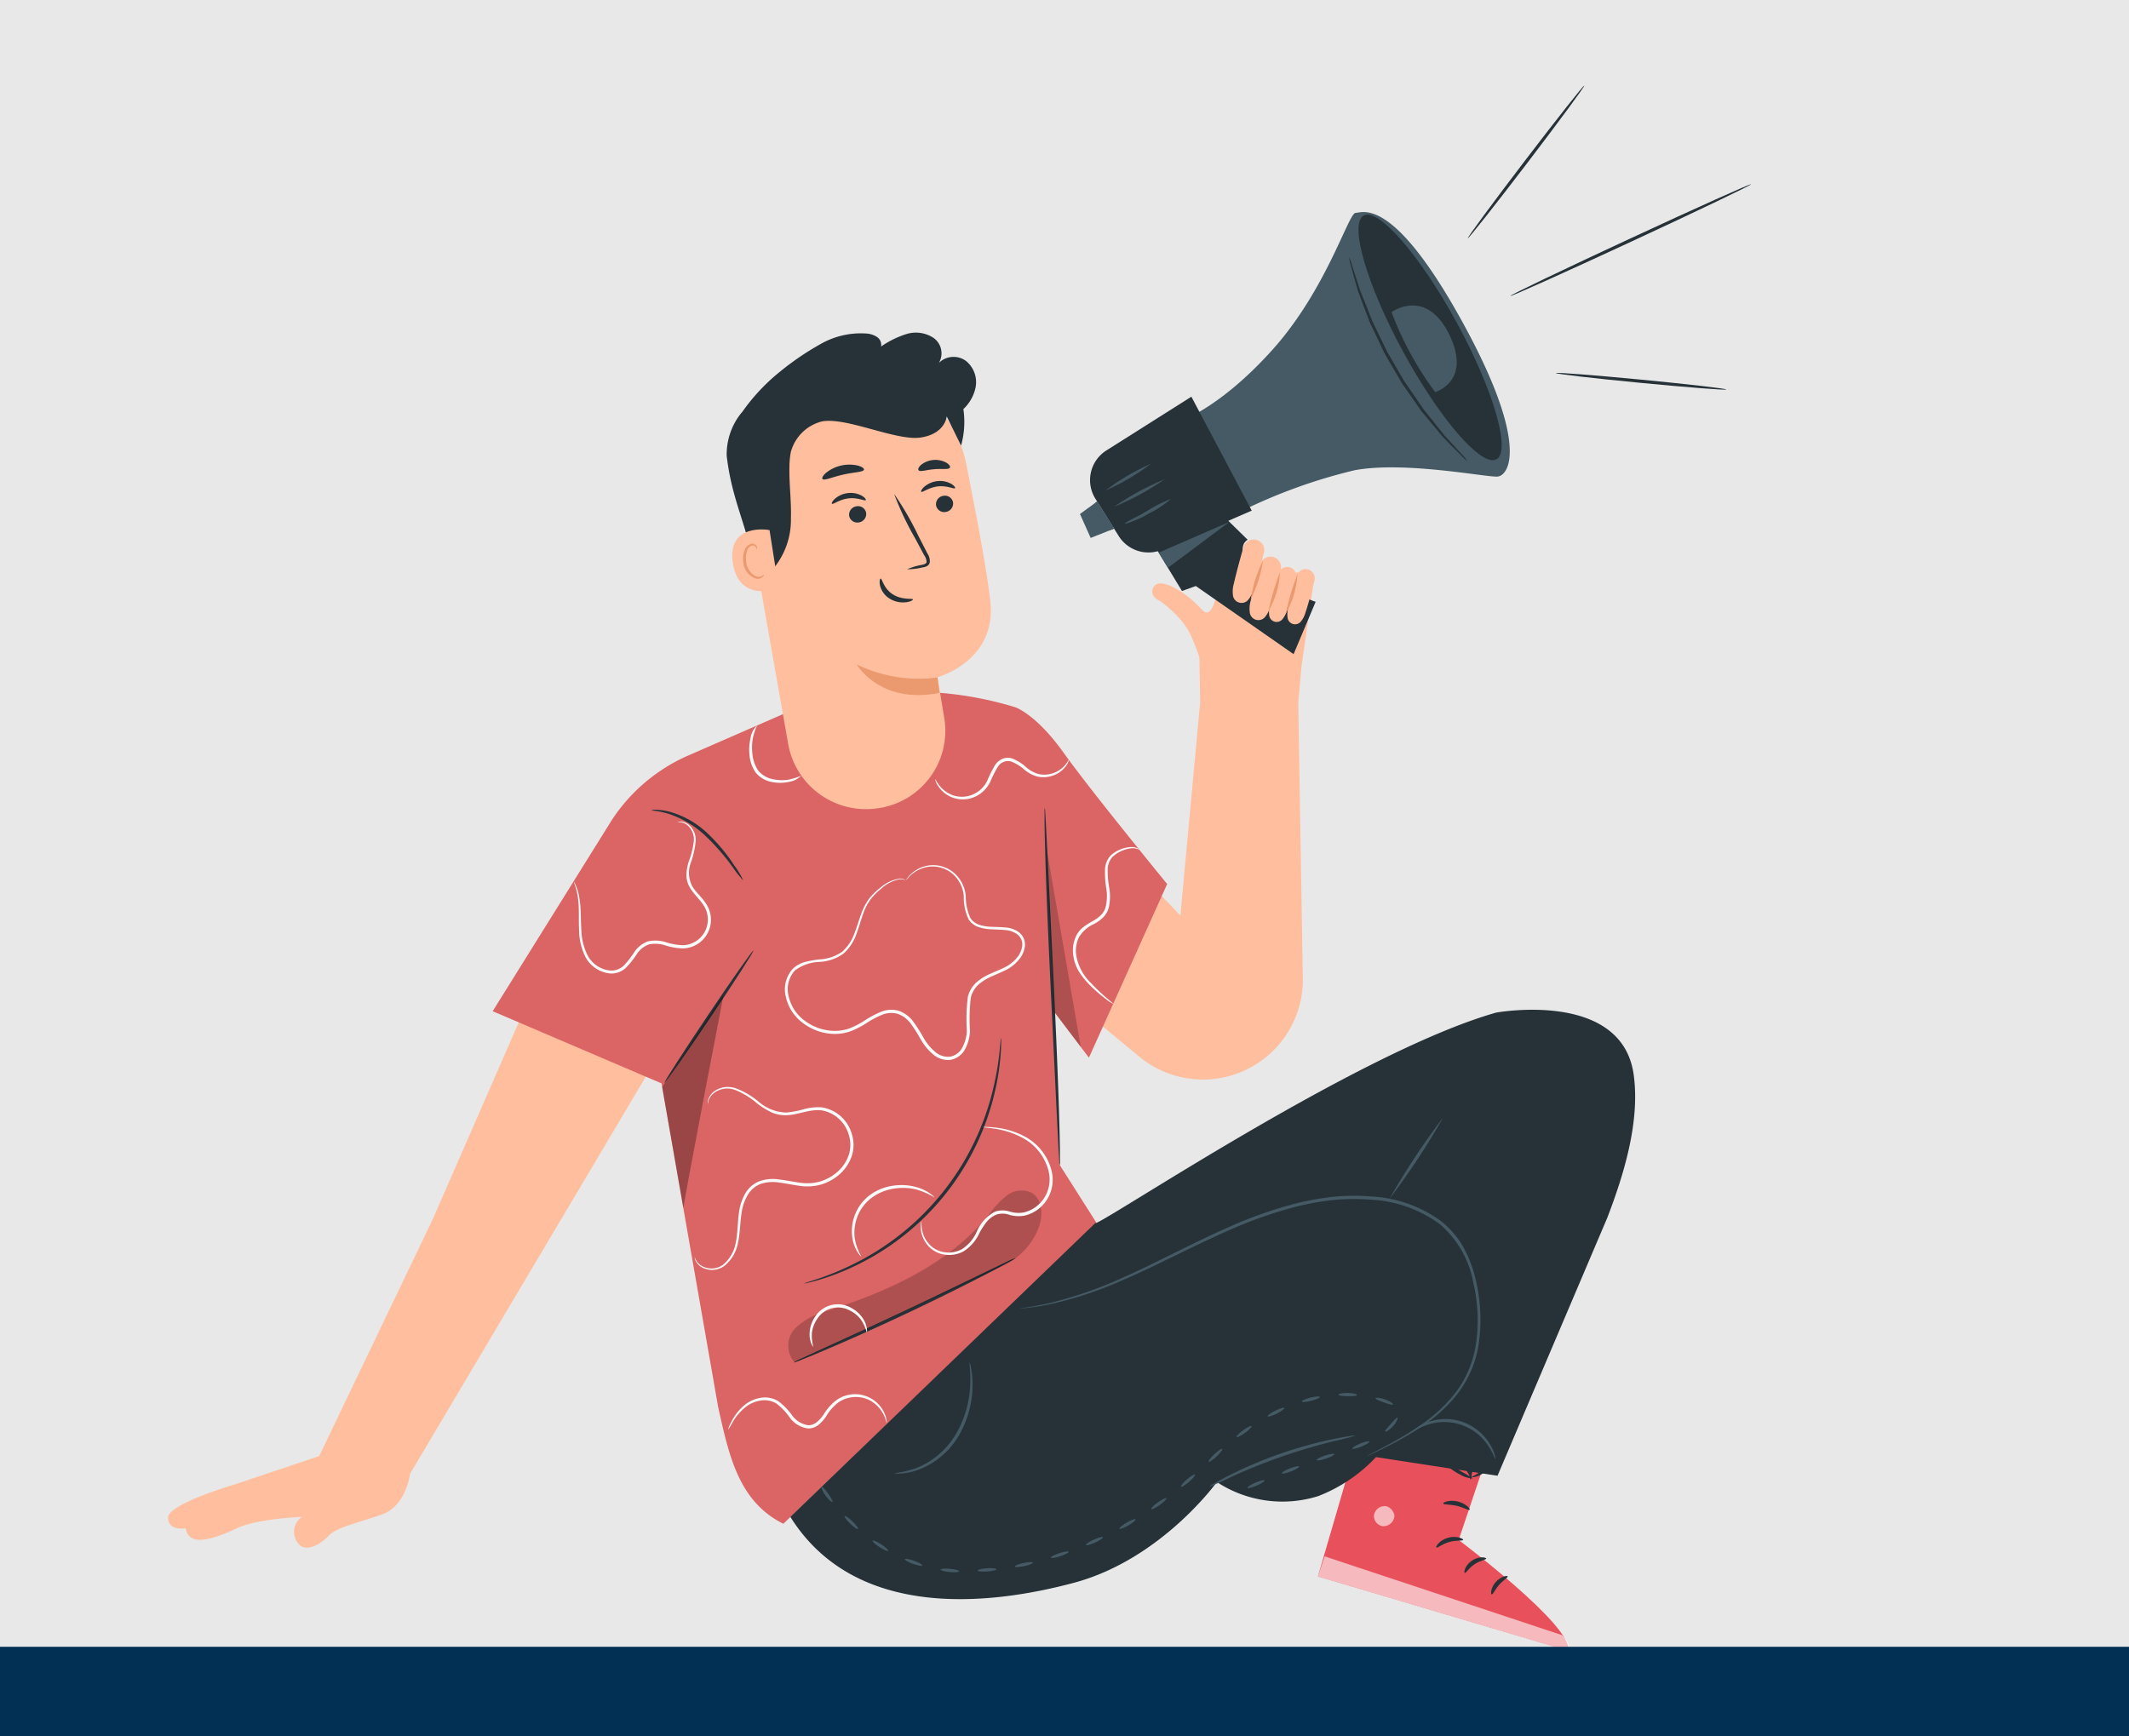 <svg xmlns="http://www.w3.org/2000/svg" width="190" height="155" viewBox="0 0 190 155">
  <g id="Grupo_130311" data-name="Grupo 130311" transform="translate(-1020 -6472.001)">
    <g id="Grupo_126680" data-name="Grupo 126680" transform="translate(0 -3.999)">
      <rect id="Rectángulo_33966" data-name="Rectángulo 33966" width="190" height="155" transform="translate(1020 6476)" fill="#e8e8e8"/>
      <g id="Grupo_126679" data-name="Grupo 126679" transform="translate(984.551 6276.295)">
        <g id="Grupo_126333" data-name="Grupo 126333" transform="translate(129.353 249.282)">
          <path id="Trazado_145651" data-name="Trazado 145651" d="M215.917,285.834a1.261,1.261,0,0,0-.957-1.406l-1.237.085-4.424-1.54a1.323,1.323,0,0,0-1.673,1.2c-.025,1.272-.532,4.734-1.562,3.645-.024-.026-.049-.046-.074-.07-1.459-1.627-3.147-2.412-3.8-2.319a.738.738,0,0,0-.317,1.308.784.784,0,0,0,.262.184c.045.019.1.055.148.079a10.971,10.971,0,0,1,1.691,1.51,5.819,5.819,0,0,1,1.113,1.683c.3.686.53,1.29.71,1.8l.069,4.067L204.1,315.083s-11.7-12.293-11.432-12.414l.671,19.137,7.09,5.867a8.917,8.917,0,0,0,14.6-7.018l-.409-24.587.289-3.224Z" transform="translate(-192.663 -282.931)" fill="#ffbe9d"/>
        </g>
        <g id="Grupo_126334" data-name="Grupo 126334" transform="translate(50.449 279.214)">
          <path id="Trazado_145652" data-name="Trazado 145652" d="M86.878,336.879,74.071,366.2,63.935,387.347l-7.528,2.532s-5.958,1.73-5.958,2.963,1.572.952,1.572.952c.289,1.841,2.839.8,4.624-.03s5.75-.99,5.75-.99a1.615,1.615,0,0,0-.111,2.586c.631.443,1.732-.093,2.477-.887s2.662-1.164,4.8-1.924,2.486-3.631,2.486-3.631L97.694,345.71Z" transform="translate(-50.449 -336.879)" fill="#ffbe9d"/>
        </g>
        <g id="Grupo_126350" data-name="Grupo 126350" transform="translate(79.417 261.548)">
          <g id="Grupo_126335" data-name="Grupo 126335" transform="translate(0 0)">
            <path id="Trazado_145653" data-name="Trazado 145653" d="M152.645,333.351l3.226,4.259,6.983-15.5s-6.779-8.273-9.258-11.743c-2.458-3.439-4.3-4.038-4.3-4.038a31.759,31.759,0,0,0-6.754-1.291l-11.128.664-11.3,4.935a15.647,15.647,0,0,0-6.8,5.729L102.66,333.463l15.069,6.442,5.053,28.892c.97,4.333,1.817,8.422,5.817,10.419l27.948-26.859-3.275-5.157Z" transform="translate(-102.66 -305.04)" fill="#db6464"/>
          </g>
          <g id="Grupo_126337" data-name="Grupo 126337" transform="translate(15.331 23.013)">
            <g id="Grupo_126336" data-name="Grupo 126336">
              <path id="Trazado_145654" data-name="Trazado 145654" d="M138.227,346.518c.066.044-1.656,2.722-3.847,5.979s-4.021,5.863-4.087,5.819,1.656-2.721,3.847-5.98S138.16,346.473,138.227,346.518Z" transform="translate(-130.292 -346.517)" fill="#263238"/>
            </g>
          </g>
          <g id="Grupo_126339" data-name="Grupo 126339" transform="translate(26.832 50.438)">
            <g id="Grupo_126338" data-name="Grupo 126338">
              <path id="Trazado_145655" data-name="Trazado 145655" d="M170.884,395.949a4.954,4.954,0,0,1-.742.443c-.487.27-1.2.647-2.08,1.1-1.764.915-4.222,2.142-6.966,3.435s-5.256,2.407-7.085,3.185c-.914.389-1.658.7-2.176.9a4.959,4.959,0,0,1-.814.29,4.914,4.914,0,0,1,.77-.394l2.137-.984c1.807-.826,4.3-1.969,7.045-3.26s5.21-2.489,7-3.357l2.12-1.022A4.977,4.977,0,0,1,170.884,395.949Z" transform="translate(-151.022 -395.947)" fill="#263238"/>
            </g>
          </g>
          <g id="Grupo_126341" data-name="Grupo 126341" transform="translate(14.184 10.442)">
            <g id="Grupo_126340" data-name="Grupo 126340">
              <path id="Trazado_145656" data-name="Trazado 145656" d="M136.41,330.173a9.548,9.548,0,0,1-.98-1.234,19.891,19.891,0,0,0-2.483-2.831,8.754,8.754,0,0,0-3.2-1.884c-.917-.284-1.527-.277-1.524-.33a1.092,1.092,0,0,1,.426-.033,5.174,5.174,0,0,1,1.154.166,8.073,8.073,0,0,1,3.337,1.866,15.869,15.869,0,0,1,2.456,2.927A7.726,7.726,0,0,1,136.41,330.173Z" transform="translate(-128.224 -323.86)" fill="#263238"/>
            </g>
          </g>
          <g id="Grupo_126343" data-name="Grupo 126343" transform="translate(27.806 30.834)">
            <g id="Grupo_126342" data-name="Grupo 126342">
              <path id="Trazado_145657" data-name="Trazado 145657" d="M170.335,360.614a1.218,1.218,0,0,1,.013.307c0,.2,0,.5-.028.879a21.124,21.124,0,0,1-.445,3.2,22.951,22.951,0,0,1-12.915,16.1,21.155,21.155,0,0,1-3.03,1.13c-.365.112-.657.169-.852.218a1.2,1.2,0,0,1-.3.053c-.006-.023.4-.14,1.12-.378a24.911,24.911,0,0,0,2.977-1.207,23.478,23.478,0,0,0,12.8-15.961,24.815,24.815,0,0,0,.533-3.167C170.284,361.035,170.31,360.613,170.335,360.614Z" transform="translate(-152.776 -360.614)" fill="#263238"/>
            </g>
          </g>
          <g id="Grupo_126344" data-name="Grupo 126344" transform="translate(15.127 26.973)" opacity="0.3">
            <path id="Trazado_145658" data-name="Trazado 145658" d="M131.819,372.715c-.048-.275,3.581-19.061,3.581-19.061l-5.477,8.225" transform="translate(-129.924 -353.654)"/>
          </g>
          <g id="Grupo_126346" data-name="Grupo 126346" transform="translate(49.25 10.281)">
            <g id="Grupo_126345" data-name="Grupo 126345">
              <path id="Trazado_145659" data-name="Trazado 145659" d="M191.445,323.57a1.4,1.4,0,0,1,.04.323c.016.244.034.551.058.928.043.846.1,2,.172,3.414.141,2.918.333,6.884.546,11.265.209,4.4.374,8.387.461,11.273.044,1.443.071,2.611.08,3.418,0,.378,0,.686,0,.93a1.374,1.374,0,0,1-.018.325,1.392,1.392,0,0,1-.04-.323c-.015-.244-.034-.551-.058-.928-.043-.845-.1-2-.172-3.414-.141-2.918-.333-6.884-.546-11.267-.209-4.4-.374-8.385-.461-11.271-.043-1.443-.071-2.611-.08-3.419,0-.378,0-.686,0-.93A1.378,1.378,0,0,1,191.445,323.57Z" transform="translate(-191.427 -323.57)" fill="#263238"/>
            </g>
          </g>
          <g id="Grupo_126348" data-name="Grupo 126348" transform="translate(26.376 44.416)" opacity="0.2">
            <g id="Grupo_126347" data-name="Grupo 126347">
              <path id="Trazado_145660" data-name="Trazado 145660" d="M150.785,400.46a2.244,2.244,0,0,1,.1-3.118,6.88,6.88,0,0,1,3.068-1.581c5.311-1.72,10.649-4.152,14.153-8.5a8.353,8.353,0,0,1,1.57-1.688,2.163,2.163,0,0,1,2.178-.3c1.073.558,1.114,2.113.663,3.236a6.214,6.214,0,0,1-2.928,3.2" transform="translate(-150.199 -385.093)"/>
            </g>
          </g>
          <g id="Grupo_126349" data-name="Grupo 126349" transform="translate(49.385 13.615)" opacity="0.2">
            <path id="Trazado_145661" data-name="Trazado 145661" d="M191.669,329.579l3.1,18-2.416-3.19Z" transform="translate(-191.669 -329.579)"/>
          </g>
        </g>
        <g id="Grupo_126445" data-name="Grupo 126445" transform="translate(105.986 289.842)">
          <g id="Grupo_126386" data-name="Grupo 126386" transform="translate(47.08 32.599)">
            <g id="Grupo_126385" data-name="Grupo 126385">
              <g id="Grupo_126353" data-name="Grupo 126353">
                <g id="Grupo_126352" data-name="Grupo 126352">
                  <g id="Grupo_126351" data-name="Grupo 126351">
                    <path id="Trazado_145662" data-name="Trazado 145662" d="M240.646,414.79,235.4,432.775l22.343,6.639c.5-2.173-9.782-9.893-9.782-9.893l3.833-11.386Z" transform="translate(-235.402 -414.79)" fill="#e8505b"/>
                  </g>
                </g>
              </g>
              <g id="Grupo_126357" data-name="Grupo 126357" transform="translate(4.997 11.702)" opacity="0.6">
                <g id="Grupo_126356" data-name="Grupo 126356">
                  <g id="Grupo_126355" data-name="Grupo 126355">
                    <g id="Grupo_126354" data-name="Grupo 126354">
                      <path id="Trazado_145663" data-name="Trazado 145663" d="M245.351,435.89a.952.952,0,0,0-.94.854.915.915,0,0,0,.838.939,1,1,0,0,0,.991-.909c-.023-.467-.522-.975-.98-.88" transform="translate(-244.409 -435.881)" fill="#fff"/>
                    </g>
                  </g>
                </g>
              </g>
              <g id="Grupo_126360" data-name="Grupo 126360" transform="translate(0 16.193)" opacity="0.6">
                <g id="Grupo_126359" data-name="Grupo 126359">
                  <g id="Grupo_126358" data-name="Grupo 126358">
                    <path id="Trazado_145664" data-name="Trazado 145664" d="M235.4,445.768l.6-1.792,21.2,7.035s.867.728.546,1.4Z" transform="translate(-235.402 -443.976)" fill="#fff"/>
                  </g>
                </g>
              </g>
              <g id="Grupo_126364" data-name="Grupo 126364" transform="translate(10.554 14.453)">
                <g id="Grupo_126363" data-name="Grupo 126363">
                  <g id="Grupo_126362" data-name="Grupo 126362">
                    <g id="Grupo_126361" data-name="Grupo 126361">
                      <path id="Trazado_145665" data-name="Trazado 145665" d="M256.826,441.112c-.036.108-.6,0-1.237.187-.646.174-1.063.565-1.151.492-.094-.051.262-.655,1.043-.873S256.879,441.019,256.826,441.112Z" transform="translate(-254.423 -440.84)" fill="#263238"/>
                    </g>
                  </g>
                </g>
              </g>
              <g id="Grupo_126368" data-name="Grupo 126368" transform="translate(13.068 16.28)">
                <g id="Grupo_126367" data-name="Grupo 126367">
                  <g id="Grupo_126366" data-name="Grupo 126366">
                    <g id="Grupo_126365" data-name="Grupo 126365">
                      <path id="Trazado_145666" data-name="Trazado 145666" d="M260.9,444.243c-.007.113-.534.158-1.042.51-.518.336-.76.807-.867.77-.108-.013.007-.675.646-1.1S260.927,444.138,260.9,444.243Z" transform="translate(-258.955 -444.133)" fill="#263238"/>
                    </g>
                  </g>
                </g>
              </g>
              <g id="Grupo_126372" data-name="Grupo 126372" transform="translate(15.454 17.945)">
                <g id="Grupo_126371" data-name="Grupo 126371">
                  <g id="Grupo_126370" data-name="Grupo 126370">
                    <g id="Grupo_126369" data-name="Grupo 126369">
                      <path id="Trazado_145667" data-name="Trazado 145667" d="M263.312,448.779c-.106-.006-.1-.6.362-1.111s1.039-.6,1.058-.5c.035.108-.392.331-.761.758S263.423,448.8,263.312,448.779Z" transform="translate(-263.256 -447.133)" fill="#263238"/>
                    </g>
                  </g>
                </g>
              </g>
              <g id="Grupo_126376" data-name="Grupo 126376" transform="translate(11.183 11.234)">
                <g id="Grupo_126375" data-name="Grupo 126375">
                  <g id="Grupo_126374" data-name="Grupo 126374">
                    <g id="Grupo_126373" data-name="Grupo 126373">
                      <path id="Trazado_145668" data-name="Trazado 145668" d="M257.917,435.837c-.075.085-.532-.214-1.16-.355s-1.168-.09-1.2-.2.549-.362,1.287-.186S258,435.767,257.917,435.837Z" transform="translate(-255.559 -435.037)" fill="#263238"/>
                    </g>
                  </g>
                </g>
              </g>
              <g id="Grupo_126380" data-name="Grupo 126380" transform="translate(10.766 6.558)">
                <g id="Grupo_126379" data-name="Grupo 126379">
                  <g id="Grupo_126378" data-name="Grupo 126378">
                    <g id="Grupo_126377" data-name="Grupo 126377">
                      <path id="Trazado_145669" data-name="Trazado 145669" d="M257.837,429.276a2.189,2.189,0,0,1-1.117-.338,5.242,5.242,0,0,1-1.064-.707,5.536,5.536,0,0,1-.541-.532,1.424,1.424,0,0,1-.26-.363.5.5,0,0,1,.122-.6.626.626,0,0,1,.552-.108,1.518,1.518,0,0,1,.4.183,4.167,4.167,0,0,1,.625.445,4.109,4.109,0,0,1,.831.984,1.944,1.944,0,0,1,.388,1.1c-.06.021-.211-.4-.62-.948a4.68,4.68,0,0,0-.831-.859,4.377,4.377,0,0,0-.584-.389c-.218-.133-.419-.194-.511-.106-.034.033-.042.048-.013.132a1.159,1.159,0,0,0,.191.266,6.134,6.134,0,0,0,.491.513,6.437,6.437,0,0,0,.958.736A8.012,8.012,0,0,1,257.837,429.276Z" transform="translate(-254.805 -426.61)" fill="#263238"/>
                    </g>
                  </g>
                </g>
              </g>
              <g id="Grupo_126384" data-name="Grupo 126384" transform="translate(13.54 6.028)">
                <g id="Grupo_126383" data-name="Grupo 126383">
                  <g id="Grupo_126382" data-name="Grupo 126382">
                    <g id="Grupo_126381" data-name="Grupo 126381">
                      <path id="Trazado_145670" data-name="Trazado 145670" d="M259.875,428.965a1.857,1.857,0,0,1,.026-1.168,3.787,3.787,0,0,1,1-1.774.966.966,0,0,1,.882-.353.545.545,0,0,1,.374.451,1.564,1.564,0,0,1-.007.444,2.6,2.6,0,0,1-.224.754,2.683,2.683,0,0,1-.821,1.014c-.609.449-1.1.444-1.1.405-.02-.066.423-.164.922-.621a2.684,2.684,0,0,0,.666-.946,2.418,2.418,0,0,0,.171-.652c.036-.248,0-.466-.093-.468-.11-.035-.352.088-.5.25a3.88,3.88,0,0,0-.458.524,4.18,4.18,0,0,0-.549,1.052C259.944,428.523,259.939,428.966,259.875,428.965Z" transform="translate(-259.806 -425.655)" fill="#263238"/>
                    </g>
                  </g>
                </g>
              </g>
            </g>
          </g>
          <g id="Grupo_126387" data-name="Grupo 126387" transform="translate(0 0)">
            <path id="Trazado_145671" data-name="Trazado 145671" d="M225.81,361.852c.565,4.149-.854,8.829-2.355,12.738l-9.8,23.039-10.845-1.664a13.968,13.968,0,0,1-5.153,3.48,10.668,10.668,0,0,1-9.048-1.253h0s-4.955,6.9-12.751,8.99-19.6,3.238-25.313-5.882l27.2-26.213c.561.134,23.43-15.288,35.783-18.8C213.53,356.289,224.769,354.222,225.81,361.852Z" transform="translate(-150.547 -356.034)" fill="#263238"/>
          </g>
          <g id="Grupo_126389" data-name="Grupo 126389" transform="translate(20.543 16.601)">
            <g id="Grupo_126388" data-name="Grupo 126388">
              <path id="Trazado_145672" data-name="Trazado 145672" d="M218.484,409.194a.75.75,0,0,1,.146-.089l.444-.235c.39-.206.97-.5,1.7-.908a28.009,28.009,0,0,0,2.593-1.6,13.52,13.52,0,0,0,2.937-2.723,9.433,9.433,0,0,0,1.9-4.4,14.783,14.783,0,0,0-.232-5.543,8.946,8.946,0,0,0-2.993-5.209,11.288,11.288,0,0,0-6.125-2.179,18.938,18.938,0,0,0-3.358.028,25.178,25.178,0,0,0-3.22.565,38.165,38.165,0,0,0-5.853,2.025c-3.626,1.583-6.773,3.294-9.537,4.474a34.118,34.118,0,0,1-6.741,2.251c-.41.092-.779.15-1.1.2s-.59.089-.811.108l-.5.048a.745.745,0,0,1-.171.007.809.809,0,0,1,.169-.036l.5-.077c.219-.028.488-.071.8-.135s.682-.124,1.089-.225a35.844,35.844,0,0,0,6.683-2.328c2.745-1.2,5.875-2.927,9.514-4.532a38.032,38.032,0,0,1,5.891-2.055,25.281,25.281,0,0,1,3.259-.576,19.118,19.118,0,0,1,3.412-.03,11.53,11.53,0,0,1,6.276,2.246,7.914,7.914,0,0,1,2.04,2.479,11.435,11.435,0,0,1,1.036,2.893,14.95,14.95,0,0,1,.209,5.642,9.614,9.614,0,0,1-1.98,4.489,13.525,13.525,0,0,1-3.006,2.729,26.346,26.346,0,0,1-2.632,1.566c-.743.391-1.332.671-1.731.861l-.457.21A.763.763,0,0,1,218.484,409.194Z" transform="translate(-187.572 -385.955)" fill="#455a64"/>
            </g>
          </g>
          <g id="Grupo_126391" data-name="Grupo 126391" transform="translate(53.469 9.609)">
            <g id="Grupo_126390" data-name="Grupo 126390">
              <path id="Trazado_145673" data-name="Trazado 145673" d="M251.706,373.353a65.494,65.494,0,0,1-4.787,7.258,65.363,65.363,0,0,1,4.787-7.258Z" transform="translate(-246.916 -373.352)" fill="#455a64"/>
            </g>
          </g>
          <g id="Grupo_126393" data-name="Grupo 126393" transform="translate(37.375 38.002)">
            <g id="Grupo_126392" data-name="Grupo 126392">
              <path id="Trazado_145674" data-name="Trazado 145674" d="M230.972,424.535a19.772,19.772,0,0,1-1.971.508c-1.218.3-2.888.764-4.694,1.395s-3.4,1.313-4.54,1.837a19.623,19.623,0,0,1-1.858.832,2.039,2.039,0,0,1,.457-.3c.3-.181.75-.425,1.312-.711a37.878,37.878,0,0,1,9.277-3.247c.617-.127,1.12-.215,1.469-.262A2.017,2.017,0,0,1,230.972,424.535Z" transform="translate(-217.909 -424.527)" fill="#455a64"/>
            </g>
          </g>
          <g id="Grupo_126395" data-name="Grupo 126395" transform="translate(55.486 36.537)">
            <g id="Grupo_126394" data-name="Grupo 126394">
              <path id="Trazado_145675" data-name="Trazado 145675" d="M257.982,425.436c-.05.017-.18-.492-.64-1.17a4.692,4.692,0,0,0-5.583-1.811c-.77.278-1.175.614-1.205.571-.011-.014.077-.112.263-.258a3.921,3.921,0,0,1,.867-.5,4.623,4.623,0,0,1,5.831,1.892,3.94,3.94,0,0,1,.407.917C257.985,425.3,258,425.431,257.982,425.436Z" transform="translate(-250.552 -421.886)" fill="#455a64"/>
            </g>
          </g>
          <g id="Grupo_126397" data-name="Grupo 126397" transform="translate(9.279 31.489)">
            <g id="Grupo_126396" data-name="Grupo 126396">
              <path id="Trazado_145676" data-name="Trazado 145676" d="M173.981,412.789a1.74,1.74,0,0,1,.141.519,8.079,8.079,0,0,1,.125,1.46,8.993,8.993,0,0,1-1.279,4.633,7.071,7.071,0,0,1-3.716,3.02,5.236,5.236,0,0,1-1.444.277,1.553,1.553,0,0,1-.538-.025,10.54,10.54,0,0,0,1.913-.444,7.227,7.227,0,0,0,3.538-2.979,9.44,9.44,0,0,0,1.321-4.486C174.092,413.546,173.928,412.8,173.981,412.789Z" transform="translate(-167.271 -412.789)" fill="#455a64"/>
            </g>
          </g>
          <g id="Grupo_126444" data-name="Grupo 126444" transform="translate(2.769 34.204)">
            <g id="Grupo_126399" data-name="Grupo 126399" transform="translate(0 8.373)">
              <g id="Grupo_126398" data-name="Grupo 126398">
                <path id="Trazado_145677" data-name="Trazado 145677" d="M156.52,434.131c-.062.049-.348-.2-.619-.579s-.416-.733-.345-.775.314.238.58.606S156.582,434.08,156.52,434.131Z" transform="translate(-155.538 -432.773)" fill="#455a64"/>
              </g>
            </g>
            <g id="Grupo_126401" data-name="Grupo 126401" transform="translate(2.062 10.979)">
              <g id="Grupo_126400" data-name="Grupo 126400">
                <path id="Trazado_145678" data-name="Trazado 145678" d="M160.459,438.633c-.052.06-.365-.152-.7-.474s-.555-.627-.5-.681.371.158.7.474S160.511,438.573,160.459,438.633Z" transform="translate(-159.255 -437.47)" fill="#455a64"/>
              </g>
            </g>
            <g id="Grupo_126403" data-name="Grupo 126403" transform="translate(4.558 13.169)">
              <g id="Grupo_126402" data-name="Grupo 126402">
                <path id="Trazado_145679" data-name="Trazado 145679" d="M165.155,442.339c-.039.069-.387-.079-.777-.332s-.666-.51-.619-.575.4.084.777.332S165.194,442.269,165.155,442.339Z" transform="translate(-163.754 -441.417)" fill="#455a64"/>
              </g>
            </g>
            <g id="Grupo_126405" data-name="Grupo 126405" transform="translate(7.443 14.808)">
              <g id="Grupo_126404" data-name="Grupo 126404">
                <path id="Trazado_145680" data-name="Trazado 145680" d="M170.519,444.966c-.021.077-.393.012-.831-.146s-.766-.346-.733-.418.405-.008.832.146S170.54,444.889,170.519,444.966Z" transform="translate(-168.952 -444.371)" fill="#455a64"/>
              </g>
            </g>
            <g id="Grupo_126407" data-name="Grupo 126407" transform="translate(10.633 15.68)">
              <g id="Grupo_126406" data-name="Grupo 126406">
                <path id="Trazado_145681" data-name="Trazado 145681" d="M176.358,446.18c0,.08-.377.111-.841.069s-.828-.141-.815-.22.39-.109.841-.068S176.36,446.1,176.358,446.18Z" transform="translate(-174.702 -445.942)" fill="#455a64"/>
              </g>
            </g>
            <g id="Grupo_126409" data-name="Grupo 126409" transform="translate(13.952 15.638)">
              <g id="Grupo_126408" data-name="Grupo 126408">
                <path id="Trazado_145682" data-name="Trazado 145682" d="M182.341,445.966c.01.079-.358.169-.823.2a3.438,3.438,0,0,1-.623-.007h.011c-.136-.011-.219-.037-.223-.073s.073-.079.2-.118h.012a3.408,3.408,0,0,1,.609-.09C181.958,445.847,182.332,445.887,182.341,445.966Z" transform="translate(-180.684 -445.867)" fill="#455a64"/>
              </g>
            </g>
            <g id="Grupo_126411" data-name="Grupo 126411" transform="translate(17.254 15.097)">
              <g id="Grupo_126410" data-name="Grupo 126410">
                <path id="Trazado_145683" data-name="Trazado 145683" d="M188.261,444.941c.019.077-.331.219-.782.315s-.829.111-.843.033.336-.22.782-.315S188.241,444.863,188.261,444.941Z" transform="translate(-186.635 -444.891)" fill="#455a64"/>
              </g>
            </g>
            <g id="Grupo_126413" data-name="Grupo 126413" transform="translate(20.48 14.145)">
              <g id="Grupo_126412" data-name="Grupo 126412">
                <path id="Trazado_145684" data-name="Trazado 145684" d="M194.029,443.208c.028.075-.305.254-.743.4s-.812.2-.834.126.31-.256.743-.4S194,443.134,194.029,443.208Z" transform="translate(-192.451 -443.175)" fill="#455a64"/>
              </g>
            </g>
            <g id="Grupo_126415" data-name="Grupo 126415" transform="translate(23.603 12.855)">
              <g id="Grupo_126414" data-name="Grupo 126414">
                <path id="Trazado_145685" data-name="Trazado 145685" d="M199.6,440.875c.035.072-.277.285-.7.476s-.786.286-.817.212.281-.286.7-.475S199.56,440.8,199.6,440.875Z" transform="translate(-198.079 -440.851)" fill="#455a64"/>
              </g>
            </g>
            <g id="Grupo_126417" data-name="Grupo 126417" transform="translate(26.594 11.261)">
              <g id="Grupo_126416" data-name="Grupo 126416">
                <path id="Trazado_145686" data-name="Trazado 145686" d="M204.91,438c.042.068-.247.311-.646.543s-.753.363-.791.293.251-.313.646-.543S204.869,437.928,204.91,438Z" transform="translate(-203.47 -437.978)" fill="#455a64"/>
              </g>
            </g>
            <g id="Grupo_126419" data-name="Grupo 126419" transform="translate(29.426 9.39)">
              <g id="Grupo_126418" data-name="Grupo 126418">
                <path id="Trazado_145687" data-name="Trazado 145687" d="M209.931,434.62c.048.064-.216.333-.592.6s-.716.434-.76.368.22-.336.592-.6S209.883,434.557,209.931,434.62Z" transform="translate(-208.574 -434.607)" fill="#455a64"/>
              </g>
            </g>
            <g id="Grupo_126421" data-name="Grupo 126421" transform="translate(32.081 7.275)">
              <g id="Grupo_126420" data-name="Grupo 126420">
                <path id="Trazado_145688" data-name="Trazado 145688" d="M214.623,430.8c.054.059-.185.351-.534.654s-.673.5-.723.435.189-.354.534-.654S214.57,430.745,214.623,430.8Z" transform="translate(-213.359 -430.794)" fill="#455a64"/>
              </g>
            </g>
            <g id="Grupo_126423" data-name="Grupo 126423" transform="translate(34.545 4.99)">
              <g id="Grupo_126422" data-name="Grupo 126422">
                <path id="Trazado_145689" data-name="Trazado 145689" d="M219.022,426.687c.053.06-.175.362-.508.675s-.651.521-.7.467.17-.36.507-.677S218.97,426.627,219.022,426.687Z" transform="translate(-217.8 -426.676)" fill="#455a64"/>
              </g>
            </g>
            <g id="Grupo_126425" data-name="Grupo 126425" transform="translate(37.041 2.94)">
              <g id="Grupo_126424" data-name="Grupo 126424">
                <path id="Trazado_145690" data-name="Trazado 145690" d="M223.655,423c.044.067-.22.338-.59.606s-.71.434-.76.372.215-.334.59-.606S223.611,422.93,223.655,423Z" transform="translate(-222.299 -422.982)" fill="#455a64"/>
              </g>
            </g>
            <g id="Grupo_126427" data-name="Grupo 126427" transform="translate(39.816 1.323)">
              <g id="Grupo_126426" data-name="Grupo 126426">
                <path id="Trazado_145691" data-name="Trazado 145691" d="M228.8,420.09c.031.073-.275.3-.684.5s-.772.31-.811.24.266-.293.683-.5S228.767,420.016,228.8,420.09Z" transform="translate(-227.301 -420.066)" fill="#455a64"/>
              </g>
            </g>
            <g id="Grupo_126429" data-name="Grupo 126429" transform="translate(42.871 0.313)">
              <g id="Grupo_126428" data-name="Grupo 126428">
                <path id="Trazado_145692" data-name="Trazado 145692" d="M234.423,418.291c.014.079-.332.232-.773.342s-.817.138-.842.062.321-.229.773-.342S234.409,418.213,234.423,418.291Z" transform="translate(-232.807 -418.247)" fill="#455a64"/>
              </g>
            </g>
            <g id="Grupo_126431" data-name="Grupo 126431" transform="translate(46.14)">
              <g id="Grupo_126430" data-name="Grupo 126430">
                <path id="Trazado_145693" data-name="Trazado 145693" d="M240.362,417.872c-.008.08-.381.107-.833.1s-.825-.049-.83-.13.368-.168.835-.159S240.371,417.793,240.362,417.872Z" transform="translate(-238.699 -417.682)" fill="#455a64"/>
              </g>
            </g>
            <g id="Grupo_126433" data-name="Grupo 126433" transform="translate(49.444 0.427)">
              <g id="Grupo_126432" data-name="Grupo 126432">
                <path id="Trazado_145694" data-name="Trazado 145694" d="M246.221,419.055c-.037.071-.391-.036-.817-.185s-.768-.3-.749-.378.4-.052.846.105S246.258,418.985,246.221,419.055Z" transform="translate(-244.654 -418.451)" fill="#455a64"/>
              </g>
            </g>
            <g id="Grupo_126435" data-name="Grupo 126435" transform="translate(50.303 2.2)">
              <g id="Grupo_126434" data-name="Grupo 126434">
                <path id="Trazado_145695" data-name="Trazado 145695" d="M246.209,422.892c-.051-.064.2-.338.494-.67s.535-.611.605-.57-.072.407-.39.762S246.256,422.954,246.209,422.892Z" transform="translate(-246.202 -421.648)" fill="#455a64"/>
              </g>
            </g>
            <g id="Grupo_126437" data-name="Grupo 126437" transform="translate(47.369 4.31)">
              <g id="Grupo_126436" data-name="Grupo 126436">
                <path id="Trazado_145696" data-name="Trazado 145696" d="M240.916,426.111c-.025-.076.295-.278.713-.451s.788-.255.825-.184-.282.272-.713.451S240.941,426.187,240.916,426.111Z" transform="translate(-240.915 -425.451)" fill="#455a64"/>
              </g>
            </g>
            <g id="Grupo_126439" data-name="Grupo 126439" transform="translate(44.199 5.425)">
              <g id="Grupo_126438" data-name="Grupo 126438">
                <path id="Trazado_145697" data-name="Trazado 145697" d="M235.2,428.023c-.027-.075.306-.255.743-.4s.811-.2.834-.128-.309.256-.743.4S235.228,428.1,235.2,428.023Z" transform="translate(-235.2 -427.46)" fill="#455a64"/>
              </g>
            </g>
            <g id="Grupo_126441" data-name="Grupo 126441" transform="translate(41.087 6.536)">
              <g id="Grupo_126440" data-name="Grupo 126440">
                <path id="Trazado_145698" data-name="Trazado 145698" d="M229.593,430.1c-.03-.074.294-.271.722-.439s.8-.245.828-.171-.295.272-.722.44S229.623,430.176,229.593,430.1Z" transform="translate(-229.592 -429.463)" fill="#455a64"/>
              </g>
            </g>
            <g id="Grupo_126443" data-name="Grupo 126443" transform="translate(38.019 7.786)">
              <g id="Grupo_126442" data-name="Grupo 126442">
                <path id="Trazado_145699" data-name="Trazado 145699" d="M224.063,432.4c-.032-.073.285-.28.708-.463s.791-.27.822-.2-.286.281-.707.462S224.1,432.473,224.063,432.4Z" transform="translate(-224.061 -431.714)" fill="#455a64"/>
              </g>
            </g>
          </g>
        </g>
        <g id="Grupo_126493" data-name="Grupo 126493" transform="translate(131.829 207.344)">
          <g id="Grupo_126485" data-name="Grupo 126485" transform="translate(0 11.286)">
            <g id="Grupo_126484" data-name="Grupo 126484">
              <g id="Grupo_126472" data-name="Grupo 126472">
                <g id="Grupo_126471" data-name="Grupo 126471">
                  <g id="Grupo_126454" data-name="Grupo 126454" transform="translate(0.899)">
                    <g id="Grupo_126447" data-name="Grupo 126447" transform="translate(7.847)">
                      <g id="Grupo_126446" data-name="Grupo 126446">
                        <path id="Trazado_145700" data-name="Trazado 145700" d="M212.89,246.432s3.629-1.09,8.449-6.468,6.766-12.189,7.4-12.2,3.317-1.51,9.447,9.577,4.25,13.907,3.2,13.963-8.33-1.4-12.745-.563a47.877,47.877,0,0,0-9.968,3.584Z" transform="translate(-212.89 -227.686)" fill="#455a64"/>
                      </g>
                    </g>
                    <g id="Grupo_126449" data-name="Grupo 126449" transform="translate(0 16.483)">
                      <g id="Grupo_126448" data-name="Grupo 126448">
                        <path id="Trazado_145701" data-name="Trazado 145701" d="M199.222,266.5l1.436,2.3.644,1.03a3.131,3.131,0,0,0,4.173,1.08l7.7-3.343-5.386-10.17-7.587,4.8A3.132,3.132,0,0,0,199.222,266.5Z" transform="translate(-198.746 -257.394)" fill="#263238"/>
                      </g>
                    </g>
                    <g id="Grupo_126451" data-name="Grupo 126451" transform="translate(5.32 26.826)">
                      <g id="Grupo_126450" data-name="Grupo 126450">
                        <path id="Trazado_145702" data-name="Trazado 145702" d="M208.334,278.289l2.887,4.751,1.234-.444,8.726,6.082,1.965-4.673s-5.018-1.733-6.047-3.4-.018-2.138-.018-2.138l-2.482-2.431Z" transform="translate(-208.334 -276.036)" fill="#263238"/>
                      </g>
                    </g>
                    <g id="Grupo_126453" data-name="Grupo 126453" transform="translate(23.958 0.235)">
                      <g id="Grupo_126452" data-name="Grupo 126452">
                        <path id="Trazado_145703" data-name="Trazado 145703" d="M250.706,237.767c3.271,6.009,4.851,11.464,3.531,12.182s-5.043-3.57-8.314-9.58-4.851-11.464-3.531-12.182S247.434,231.757,250.706,237.767Z" transform="translate(-241.926 -228.108)" fill="#263238"/>
                      </g>
                    </g>
                  </g>
                  <g id="Grupo_126456" data-name="Grupo 126456" transform="translate(0 25.839)">
                    <g id="Grupo_126455" data-name="Grupo 126455">
                      <path id="Trazado_145704" data-name="Trazado 145704" d="M198.079,277.512l2.093-.832-1.514-2.423-1.533,1.119Z" transform="translate(-197.125 -274.257)" fill="#455a64"/>
                    </g>
                  </g>
                  <g id="Grupo_126458" data-name="Grupo 126458" transform="translate(7.026 27.659)">
                    <g id="Grupo_126457" data-name="Grupo 126457">
                      <path id="Trazado_145705" data-name="Trazado 145705" d="M216.1,277.537l-5.487,4.1-.823-1.354Z" transform="translate(-209.788 -277.537)" fill="#455a64"/>
                    </g>
                  </g>
                  <g id="Grupo_126460" data-name="Grupo 126460" transform="translate(1.35 25.839)">
                    <g id="Grupo_126459" data-name="Grupo 126459">
                      <path id="Trazado_145706" data-name="Trazado 145706" d="M199.741,274.257l1.514,2.423-.43.171-1.267-2.46Z" transform="translate(-199.558 -274.257)" fill="#455a64"/>
                    </g>
                  </g>
                  <g id="Grupo_126462" data-name="Grupo 126462" transform="translate(3.052 23.85)">
                    <g id="Grupo_126461" data-name="Grupo 126461">
                      <path id="Trazado_145707" data-name="Trazado 145707" d="M202.627,273.133a23.927,23.927,0,0,0,4.507-2.455,23.926,23.926,0,0,0-4.507,2.455Z" transform="translate(-202.626 -270.672)" fill="#455a64"/>
                    </g>
                  </g>
                  <g id="Grupo_126464" data-name="Grupo 126464" transform="translate(2.281 22.47)">
                    <g id="Grupo_126463" data-name="Grupo 126463">
                      <path id="Trazado_145708" data-name="Trazado 145708" d="M201.238,270.573a20.048,20.048,0,0,0,4.048-2.382,20.049,20.049,0,0,0-4.048,2.382Z" transform="translate(-201.237 -268.185)" fill="#455a64"/>
                    </g>
                  </g>
                  <g id="Grupo_126466" data-name="Grupo 126466" transform="translate(4.001 25.612)">
                    <g id="Grupo_126465" data-name="Grupo 126465">
                      <path id="Trazado_145709" data-name="Trazado 145709" d="M204.337,276.06c.014.036.265-.042.661-.2.2-.078.433-.175.692-.287s.521-.275.805-.429a9.147,9.147,0,0,0,1.954-1.292,11.053,11.053,0,0,0-2.087,1.05c-.282.153-.541.319-.788.444s-.471.236-.656.335C204.547,275.883,204.323,276.024,204.337,276.06Z" transform="translate(-204.336 -273.847)" fill="#455a64"/>
                    </g>
                  </g>
                  <g id="Grupo_126468" data-name="Grupo 126468" transform="translate(27.808 8.346)">
                    <g id="Grupo_126467" data-name="Grupo 126467">
                      <path id="Trazado_145710" data-name="Trazado 145710" d="M247.245,243.318s3.058-2.227,5.135,1.975-1.244,5.165-1.244,5.165A28.934,28.934,0,0,1,247.245,243.318Z" transform="translate(-247.245 -242.729)" fill="#455a64"/>
                    </g>
                  </g>
                  <g id="Grupo_126470" data-name="Grupo 126470" transform="translate(24.01 4.027)">
                    <g id="Grupo_126469" data-name="Grupo 126469">
                      <path id="Trazado_145711" data-name="Trazado 145711" d="M240.4,234.943a4.927,4.927,0,0,0,.188.818c.14.522.341,1.279.617,2.208l.555,1.483.312.826.164.432c.059.145.132.285.2.431l.863,1.815.227.476c.074.161.174.31.261.468l.549.947.551.947c.094.153.174.314.277.459l.3.433,1.15,1.649c.093.13.179.264.275.386l.295.357.564.681,1.015,1.218c.668.7,1.226,1.245,1.61,1.626a4.839,4.839,0,0,0,.619.568,4.934,4.934,0,0,0-.541-.643l-1.546-1.686-.981-1.231-.548-.684-.287-.357c-.094-.123-.178-.256-.269-.387l-1.129-1.647-.3-.432c-.1-.144-.181-.3-.274-.457l-.546-.941-.547-.94c-.087-.156-.186-.3-.261-.463l-.228-.472-.872-1.8c-.068-.144-.142-.282-.2-.425l-.168-.427-.323-.816-.584-1.464c-.292-.907-.529-1.646-.7-2.173A4.848,4.848,0,0,0,240.4,234.943Z" transform="translate(-240.401 -234.943)" fill="#263238"/>
                    </g>
                  </g>
                </g>
              </g>
              <g id="Grupo_126483" data-name="Grupo 126483" transform="translate(13.625 29.23)">
                <g id="Grupo_126473" data-name="Grupo 126473">
                  <path id="Trazado_145712" data-name="Trazado 145712" d="M223.825,280.408a.945.945,0,0,1,.65,1.138c-.239.943-.629,2.425-.942,3.331a2.4,2.4,0,0,1-.416.822.774.774,0,0,1-1.411-.4,2.459,2.459,0,0,1,.08-.968c.2-.879.553-2.2.864-3.278a.945.945,0,0,1,1.175-.644Z" transform="translate(-221.683 -280.369)" fill="#ffbe9d"/>
                </g>
                <g id="Grupo_126474" data-name="Grupo 126474" transform="translate(1.502 1.533)">
                  <path id="Trazado_145713" data-name="Trazado 145713" d="M226.532,283.171a.945.945,0,0,1,.65,1.138c-.239.943-.629,2.425-.942,3.331a2.4,2.4,0,0,1-.416.822.774.774,0,0,1-1.411-.4,2.463,2.463,0,0,1,.08-.968c.2-.879.553-2.2.864-3.278a.944.944,0,0,1,1.175-.643Z" transform="translate(-224.39 -283.132)" fill="#ffbe9d"/>
                </g>
                <g id="Grupo_126475" data-name="Grupo 126475" transform="translate(3.24 2.458)">
                  <path id="Trazado_145714" data-name="Trazado 145714" d="M229.376,284.832a.817.817,0,0,1,.563.985c-.206.817-.544,2.1-.816,2.884a2.082,2.082,0,0,1-.36.712.671.671,0,0,1-1.223-.347,2.14,2.14,0,0,1,.07-.838c.169-.761.479-1.906.748-2.839a.818.818,0,0,1,1.017-.557Z" transform="translate(-227.522 -284.799)" fill="#ffbe9d"/>
                </g>
                <g id="Grupo_126476" data-name="Grupo 126476" transform="translate(4.877 2.643)">
                  <path id="Trazado_145715" data-name="Trazado 145715" d="M232.336,285.167a.822.822,0,0,1,.565.99c-.208.821-.547,2.109-.819,2.9a2.1,2.1,0,0,1-.362.715.674.674,0,0,1-1.228-.348,2.161,2.161,0,0,1,.07-.842c.17-.765.481-1.914.752-2.852a.822.822,0,0,1,1.021-.56Z" transform="translate(-230.473 -285.134)" fill="#ffbe9d"/>
                </g>
                <g id="Grupo_126478" data-name="Grupo 126478" transform="translate(1.599 1.882)">
                  <g id="Grupo_126477" data-name="Grupo 126477">
                    <path id="Trazado_145716" data-name="Trazado 145716" d="M224.583,287.226a11.482,11.482,0,0,1,1.094-3.463,11.481,11.481,0,0,1-1.094,3.463Z" transform="translate(-224.566 -283.762)" fill="#eb996e"/>
                  </g>
                </g>
                <g id="Grupo_126480" data-name="Grupo 126480" transform="translate(4.728 3.117)">
                  <g id="Grupo_126479" data-name="Grupo 126479">
                    <path id="Trazado_145717" data-name="Trazado 145717" d="M230.219,289.476a22.491,22.491,0,0,1,1.037-3.488,7.805,7.805,0,0,1-1.037,3.488Z" transform="translate(-230.204 -285.988)" fill="#eb996e"/>
                  </g>
                </g>
                <g id="Grupo_126482" data-name="Grupo 126482" transform="translate(3.18 2.915)">
                  <g id="Grupo_126481" data-name="Grupo 126481">
                    <path id="Trazado_145718" data-name="Trazado 145718" d="M227.43,289.111a22.3,22.3,0,0,1,1.037-3.488,7.824,7.824,0,0,1-1.037,3.488Z" transform="translate(-227.415 -285.624)" fill="#eb996e"/>
                  </g>
                </g>
              </g>
            </g>
          </g>
          <g id="Grupo_126492" data-name="Grupo 126492" transform="translate(34.615)">
            <g id="Grupo_126487" data-name="Grupo 126487">
              <g id="Grupo_126486" data-name="Grupo 126486">
                <path id="Trazado_145719" data-name="Trazado 145719" d="M269.907,207.345c.063.048-2.212,3.138-5.081,6.9s-5.248,6.773-5.311,6.725,2.211-3.137,5.081-6.9S269.844,207.3,269.907,207.345Z" transform="translate(-259.515 -207.344)" fill="#263238"/>
              </g>
            </g>
            <g id="Grupo_126489" data-name="Grupo 126489" transform="translate(3.79 8.804)">
              <g id="Grupo_126488" data-name="Grupo 126488">
                <path id="Trazado_145720" data-name="Trazado 145720" d="M287.837,223.215c.034.072-4.75,2.364-10.684,5.118s-10.774,4.929-10.808,4.856,4.75-2.364,10.686-5.119S287.8,223.142,287.837,223.215Z" transform="translate(-266.345 -223.213)" fill="#263238"/>
              </g>
            </g>
            <g id="Grupo_126491" data-name="Grupo 126491" transform="translate(7.86 25.648)">
              <g id="Grupo_126490" data-name="Grupo 126490">
                <path id="Trazado_145721" data-name="Trazado 145721" d="M288.884,255.052c-.008.079-3.418-.184-7.615-.589s-7.6-.8-7.588-.877,3.417.185,7.616.589S288.892,254.973,288.884,255.052Z" transform="translate(-273.681 -253.572)" fill="#263238"/>
              </g>
            </g>
          </g>
        </g>
        <g id="Grupo_126658" data-name="Grupo 126658" transform="translate(100.289 229.405)">
          <g id="Grupo_126630" data-name="Grupo 126630" transform="translate(1.538 3.556)">
            <g id="Grupo_126629" data-name="Grupo 126629">
              <g id="Grupo_126505" data-name="Grupo 126505">
                <g id="Grupo_126504" data-name="Grupo 126504">
                  <g id="Grupo_126503" data-name="Grupo 126503">
                    <g id="Grupo_126502" data-name="Grupo 126502">
                      <g id="Grupo_126501" data-name="Grupo 126501">
                        <g id="Grupo_126500" data-name="Grupo 126500">
                          <g id="Grupo_126499" data-name="Grupo 126499">
                            <g id="Grupo_126498" data-name="Grupo 126498">
                              <g id="Grupo_126497" data-name="Grupo 126497">
                                <g id="Grupo_126496" data-name="Grupo 126496">
                                  <g id="Grupo_126495" data-name="Grupo 126495">
                                    <g id="Grupo_126494" data-name="Grupo 126494">
                                      <path id="Trazado_145722" data-name="Trazado 145722" d="M143.254,265.3l3.767,21.418a7.051,7.051,0,0,0,7.939,5.7h0a6.975,6.975,0,0,0,5.993-8.014l-.613-3.686s5.27-1.429,4.72-6.721c-.265-2.551-1.243-7.756-2.186-12.463a10.1,10.1,0,0,0-11.543-7.894h0A9.854,9.854,0,0,0,143.254,265.3Z" transform="translate(-143.052 -253.517)" fill="#ffbe9d"/>
                                    </g>
                                  </g>
                                </g>
                              </g>
                            </g>
                          </g>
                        </g>
                      </g>
                    </g>
                  </g>
                </g>
              </g>
              <g id="Grupo_126628" data-name="Grupo 126628" transform="translate(7.007 7.796)">
                <g id="Grupo_126520" data-name="Grupo 126520" transform="translate(3.067 18.257)">
                  <g id="Grupo_126519" data-name="Grupo 126519">
                    <g id="Grupo_126518" data-name="Grupo 126518">
                      <g id="Grupo_126517" data-name="Grupo 126517">
                        <g id="Grupo_126516" data-name="Grupo 126516">
                          <g id="Grupo_126515" data-name="Grupo 126515">
                            <g id="Grupo_126514" data-name="Grupo 126514">
                              <g id="Grupo_126513" data-name="Grupo 126513">
                                <g id="Grupo_126512" data-name="Grupo 126512">
                                  <g id="Grupo_126511" data-name="Grupo 126511">
                                    <g id="Grupo_126510" data-name="Grupo 126510">
                                      <g id="Grupo_126509" data-name="Grupo 126509">
                                        <g id="Grupo_126508" data-name="Grupo 126508">
                                          <g id="Grupo_126507" data-name="Grupo 126507">
                                            <g id="Grupo_126506" data-name="Grupo 126506">
                                              <path id="Trazado_145723" data-name="Trazado 145723" d="M168.431,301.641a12.732,12.732,0,0,1-7.223-1.167s2.1,3.616,7.395,2.534Z" transform="translate(-161.208 -300.474)" fill="#eb996e"/>
                                            </g>
                                          </g>
                                        </g>
                                      </g>
                                    </g>
                                  </g>
                                </g>
                              </g>
                            </g>
                          </g>
                        </g>
                      </g>
                    </g>
                  </g>
                </g>
                <g id="Grupo_126627" data-name="Grupo 126627">
                  <g id="Grupo_126626" data-name="Grupo 126626">
                    <g id="Grupo_126601" data-name="Grupo 126601" transform="translate(0.846 1.883)">
                      <g id="Grupo_126600" data-name="Grupo 126600">
                        <g id="Grupo_126599" data-name="Grupo 126599">
                          <g id="Grupo_126546" data-name="Grupo 126546" transform="translate(7.966)">
                            <g id="Grupo_126532" data-name="Grupo 126532" transform="translate(1.332 1.315)">
                              <g id="Grupo_126531" data-name="Grupo 126531">
                                <g id="Grupo_126530" data-name="Grupo 126530">
                                  <g id="Grupo_126529" data-name="Grupo 126529">
                                    <g id="Grupo_126528" data-name="Grupo 126528">
                                      <g id="Grupo_126527" data-name="Grupo 126527">
                                        <g id="Grupo_126526" data-name="Grupo 126526">
                                          <g id="Grupo_126525" data-name="Grupo 126525">
                                            <g id="Grupo_126524" data-name="Grupo 126524">
                                              <g id="Grupo_126523" data-name="Grupo 126523">
                                                <g id="Grupo_126522" data-name="Grupo 126522">
                                                  <g id="Grupo_126521" data-name="Grupo 126521">
                                                    <path id="Trazado_145724" data-name="Trazado 145724" d="M175.49,273.934a.762.762,0,0,1-.65.845.736.736,0,0,1-.869-.591.762.762,0,0,1,.649-.846A.738.738,0,0,1,175.49,273.934Z" transform="translate(-173.963 -273.332)" fill="#263238"/>
                                                  </g>
                                                </g>
                                              </g>
                                            </g>
                                          </g>
                                        </g>
                                      </g>
                                    </g>
                                  </g>
                                </g>
                              </g>
                            </g>
                            <g id="Grupo_126545" data-name="Grupo 126545">
                              <g id="Grupo_126544" data-name="Grupo 126544">
                                <g id="Grupo_126543" data-name="Grupo 126543">
                                  <g id="Grupo_126542" data-name="Grupo 126542">
                                    <g id="Grupo_126541" data-name="Grupo 126541">
                                      <g id="Grupo_126540" data-name="Grupo 126540">
                                        <g id="Grupo_126539" data-name="Grupo 126539">
                                          <g id="Grupo_126538" data-name="Grupo 126538">
                                            <g id="Grupo_126537" data-name="Grupo 126537">
                                              <g id="Grupo_126536" data-name="Grupo 126536">
                                                <g id="Grupo_126535" data-name="Grupo 126535">
                                                  <g id="Grupo_126534" data-name="Grupo 126534">
                                                    <g id="Grupo_126533" data-name="Grupo 126533">
                                                      <path id="Trazado_145725" data-name="Trazado 145725" d="M174.6,271.6c-.083.109-.713-.249-1.537-.153s-1.381.57-1.482.48c-.049-.039.027-.227.269-.446a2.129,2.129,0,0,1,1.172-.507,2.061,2.061,0,0,1,1.238.245C174.531,271.382,174.638,271.55,174.6,271.6Z" transform="translate(-171.563 -270.962)" fill="#263238"/>
                                                    </g>
                                                  </g>
                                                </g>
                                              </g>
                                            </g>
                                          </g>
                                        </g>
                                      </g>
                                    </g>
                                  </g>
                                </g>
                              </g>
                            </g>
                          </g>
                          <g id="Grupo_126572" data-name="Grupo 126572" transform="translate(0 1.068)">
                            <g id="Grupo_126558" data-name="Grupo 126558" transform="translate(1.542 1.182)">
                              <g id="Grupo_126557" data-name="Grupo 126557">
                                <g id="Grupo_126556" data-name="Grupo 126556">
                                  <g id="Grupo_126555" data-name="Grupo 126555">
                                    <g id="Grupo_126554" data-name="Grupo 126554">
                                      <g id="Grupo_126553" data-name="Grupo 126553">
                                        <g id="Grupo_126552" data-name="Grupo 126552">
                                          <g id="Grupo_126551" data-name="Grupo 126551">
                                            <g id="Grupo_126550" data-name="Grupo 126550">
                                              <g id="Grupo_126549" data-name="Grupo 126549">
                                                <g id="Grupo_126548" data-name="Grupo 126548">
                                                  <g id="Grupo_126547" data-name="Grupo 126547">
                                                    <path id="Trazado_145726" data-name="Trazado 145726" d="M161.511,275.619a.761.761,0,0,1-.65.845.736.736,0,0,1-.869-.591.762.762,0,0,1,.649-.846A.737.737,0,0,1,161.511,275.619Z" transform="translate(-159.984 -275.017)" fill="#263238"/>
                                                  </g>
                                                </g>
                                              </g>
                                            </g>
                                          </g>
                                        </g>
                                      </g>
                                    </g>
                                  </g>
                                </g>
                              </g>
                            </g>
                            <g id="Grupo_126571" data-name="Grupo 126571">
                              <g id="Grupo_126570" data-name="Grupo 126570">
                                <g id="Grupo_126569" data-name="Grupo 126569">
                                  <g id="Grupo_126568" data-name="Grupo 126568">
                                    <g id="Grupo_126567" data-name="Grupo 126567">
                                      <g id="Grupo_126566" data-name="Grupo 126566">
                                        <g id="Grupo_126565" data-name="Grupo 126565">
                                          <g id="Grupo_126564" data-name="Grupo 126564">
                                            <g id="Grupo_126563" data-name="Grupo 126563">
                                              <g id="Grupo_126562" data-name="Grupo 126562">
                                                <g id="Grupo_126561" data-name="Grupo 126561">
                                                  <g id="Grupo_126560" data-name="Grupo 126560">
                                                    <g id="Grupo_126559" data-name="Grupo 126559">
                                                      <path id="Trazado_145727" data-name="Trazado 145727" d="M160.24,273.524c-.084.109-.714-.248-1.537-.153s-1.381.57-1.482.48c-.049-.039.027-.227.269-.447a2.132,2.132,0,0,1,1.172-.507,2.062,2.062,0,0,1,1.238.245C160.174,273.307,160.281,273.475,160.24,273.524Z" transform="translate(-157.206 -272.887)" fill="#263238"/>
                                                    </g>
                                                  </g>
                                                </g>
                                              </g>
                                            </g>
                                          </g>
                                        </g>
                                      </g>
                                    </g>
                                  </g>
                                </g>
                              </g>
                            </g>
                          </g>
                          <g id="Grupo_126585" data-name="Grupo 126585" transform="translate(5.556 1.153)">
                            <g id="Grupo_126584" data-name="Grupo 126584">
                              <g id="Grupo_126583" data-name="Grupo 126583">
                                <g id="Grupo_126582" data-name="Grupo 126582">
                                  <g id="Grupo_126581" data-name="Grupo 126581">
                                    <g id="Grupo_126580" data-name="Grupo 126580">
                                      <g id="Grupo_126579" data-name="Grupo 126579">
                                        <g id="Grupo_126578" data-name="Grupo 126578">
                                          <g id="Grupo_126577" data-name="Grupo 126577">
                                            <g id="Grupo_126576" data-name="Grupo 126576">
                                              <g id="Grupo_126575" data-name="Grupo 126575">
                                                <g id="Grupo_126574" data-name="Grupo 126574">
                                                  <g id="Grupo_126573" data-name="Grupo 126573">
                                                    <path id="Trazado_145728" data-name="Trazado 145728" d="M168.392,279.765a5.58,5.58,0,0,1,1.312-.389c.208-.045.4-.109.421-.255a1.053,1.053,0,0,0-.212-.6l-.807-1.509a27.056,27.056,0,0,1-1.88-3.972,27.319,27.319,0,0,1,2.2,3.814l.782,1.521a1.194,1.194,0,0,1,.2.8.525.525,0,0,1-.311.342,1.455,1.455,0,0,1-.352.089A5.471,5.471,0,0,1,168.392,279.765Z" transform="translate(-167.22 -273.04)" fill="#263238"/>
                                                  </g>
                                                </g>
                                              </g>
                                            </g>
                                          </g>
                                        </g>
                                      </g>
                                    </g>
                                  </g>
                                </g>
                              </g>
                            </g>
                          </g>
                          <g id="Grupo_126598" data-name="Grupo 126598" transform="translate(4.275 8.713)">
                            <g id="Grupo_126597" data-name="Grupo 126597">
                              <g id="Grupo_126596" data-name="Grupo 126596">
                                <g id="Grupo_126595" data-name="Grupo 126595">
                                  <g id="Grupo_126594" data-name="Grupo 126594">
                                    <g id="Grupo_126593" data-name="Grupo 126593">
                                      <g id="Grupo_126592" data-name="Grupo 126592">
                                        <g id="Grupo_126591" data-name="Grupo 126591">
                                          <g id="Grupo_126590" data-name="Grupo 126590">
                                            <g id="Grupo_126589" data-name="Grupo 126589">
                                              <g id="Grupo_126588" data-name="Grupo 126588">
                                                <g id="Grupo_126587" data-name="Grupo 126587">
                                                  <g id="Grupo_126586" data-name="Grupo 126586">
                                                    <path id="Trazado_145729" data-name="Trazado 145729" d="M165,286.667c.133-.023.238.858,1.077,1.4s1.78.334,1.8.457c.019.054-.193.2-.594.251a2.27,2.27,0,0,1-1.5-.331,1.925,1.925,0,0,1-.845-1.178C164.867,286.9,164.942,286.668,165,286.667Z" transform="translate(-164.912 -286.666)" fill="#263238"/>
                                                  </g>
                                                </g>
                                              </g>
                                            </g>
                                          </g>
                                        </g>
                                      </g>
                                    </g>
                                  </g>
                                </g>
                              </g>
                            </g>
                          </g>
                        </g>
                      </g>
                    </g>
                    <g id="Grupo_126613" data-name="Grupo 126613" transform="translate(0 0.419)">
                      <g id="Grupo_126612" data-name="Grupo 126612">
                        <g id="Grupo_126611" data-name="Grupo 126611">
                          <g id="Grupo_126610" data-name="Grupo 126610">
                            <g id="Grupo_126609" data-name="Grupo 126609">
                              <g id="Grupo_126608" data-name="Grupo 126608">
                                <g id="Grupo_126607" data-name="Grupo 126607">
                                  <g id="Grupo_126606" data-name="Grupo 126606">
                                    <g id="Grupo_126605" data-name="Grupo 126605">
                                      <g id="Grupo_126604" data-name="Grupo 126604">
                                        <g id="Grupo_126603" data-name="Grupo 126603">
                                          <g id="Grupo_126602" data-name="Grupo 126602">
                                            <path id="Trazado_145730" data-name="Trazado 145730" d="M159.4,268.775c-.055.23-.891.218-1.845.443-.958.205-1.706.572-1.858.389-.068-.088.044-.312.334-.561a3.338,3.338,0,0,1,2.821-.634C159.227,268.512,159.426,268.666,159.4,268.775Z" transform="translate(-155.681 -268.323)" fill="#263238"/>
                                          </g>
                                        </g>
                                      </g>
                                    </g>
                                  </g>
                                </g>
                              </g>
                            </g>
                          </g>
                        </g>
                      </g>
                    </g>
                    <g id="Grupo_126625" data-name="Grupo 126625" transform="translate(8.563)">
                      <g id="Grupo_126624" data-name="Grupo 126624">
                        <g id="Grupo_126623" data-name="Grupo 126623">
                          <g id="Grupo_126622" data-name="Grupo 126622">
                            <g id="Grupo_126621" data-name="Grupo 126621">
                              <g id="Grupo_126620" data-name="Grupo 126620">
                                <g id="Grupo_126619" data-name="Grupo 126619">
                                  <g id="Grupo_126618" data-name="Grupo 126618">
                                    <g id="Grupo_126617" data-name="Grupo 126617">
                                      <g id="Grupo_126616" data-name="Grupo 126616">
                                        <g id="Grupo_126615" data-name="Grupo 126615">
                                          <g id="Grupo_126614" data-name="Grupo 126614">
                                            <path id="Trazado_145731" data-name="Trazado 145731" d="M173.941,268.261c-.124.2-.714.073-1.4.141-.686.045-1.247.267-1.4.089-.069-.087,0-.282.233-.486a2.058,2.058,0,0,1,2.256-.185C173.893,267.983,173.995,268.163,173.941,268.261Z" transform="translate(-171.115 -267.568)" fill="#263238"/>
                                          </g>
                                        </g>
                                      </g>
                                    </g>
                                  </g>
                                </g>
                              </g>
                            </g>
                          </g>
                        </g>
                      </g>
                    </g>
                  </g>
                </g>
              </g>
            </g>
          </g>
          <g id="Grupo_126631" data-name="Grupo 126631">
            <path id="Trazado_145732" data-name="Trazado 145732" d="M161.668,249.643a1.87,1.87,0,0,0-2.435.153,1.688,1.688,0,0,0-.471-2.219,2.86,2.86,0,0,0-2.427-.352,8.4,8.4,0,0,0-2.265,1.114.851.851,0,0,0-.376-.861,1.96,1.96,0,0,0-.952-.3,7.229,7.229,0,0,0-4,.9,24.9,24.9,0,0,0-3.7,2.511h0a17.583,17.583,0,0,0-3.383,3.619l-.042.037a5.9,5.9,0,0,0-1.325,3.842c.437,3.806,1.7,6.011,2.409,9.618a1.29,1.29,0,0,0,.271.669c.441.457,1.228.07,1.643-.409a6.808,6.808,0,0,0,1.409-4.287c.049-1.53-.167-3.059-.133-4.59l0-.108a8.084,8.084,0,0,1,.112-1.17,3.848,3.848,0,0,1,2.818-2.792c2.23-.38,6.63,1.786,8.812,1.44s2.293-1.883,2.293-1.883l1.282,2.608a7.837,7.837,0,0,0,.206-3.257,3.683,3.683,0,0,0,1.082-1.9A2.443,2.443,0,0,0,161.668,249.643Z" transform="translate(-140.279 -247.107)" fill="#263238"/>
          </g>
          <g id="Grupo_126657" data-name="Grupo 126657" transform="translate(0.51 17.561)">
            <g id="Grupo_126643" data-name="Grupo 126643">
              <g id="Grupo_126642" data-name="Grupo 126642">
                <g id="Grupo_126641" data-name="Grupo 126641">
                  <g id="Grupo_126640" data-name="Grupo 126640">
                    <g id="Grupo_126639" data-name="Grupo 126639">
                      <g id="Grupo_126638" data-name="Grupo 126638">
                        <g id="Grupo_126637" data-name="Grupo 126637">
                          <g id="Grupo_126636" data-name="Grupo 126636">
                            <g id="Grupo_126635" data-name="Grupo 126635">
                              <g id="Grupo_126634" data-name="Grupo 126634">
                                <g id="Grupo_126633" data-name="Grupo 126633">
                                  <g id="Grupo_126632" data-name="Grupo 126632">
                                    <path id="Trazado_145733" data-name="Trazado 145733" d="M144.524,278.816c-.1-.029-3.812-.657-3.273,2.942s4.1,2.325,4.087,2.22S144.524,278.816,144.524,278.816Z" transform="translate(-141.198 -278.757)" fill="#ffbe9d"/>
                                  </g>
                                </g>
                              </g>
                            </g>
                          </g>
                        </g>
                      </g>
                    </g>
                  </g>
                </g>
              </g>
            </g>
            <g id="Grupo_126656" data-name="Grupo 126656" transform="translate(0.964 1.267)">
              <g id="Grupo_126655" data-name="Grupo 126655">
                <g id="Grupo_126654" data-name="Grupo 126654">
                  <g id="Grupo_126653" data-name="Grupo 126653">
                    <g id="Grupo_126652" data-name="Grupo 126652">
                      <g id="Grupo_126651" data-name="Grupo 126651">
                        <g id="Grupo_126650" data-name="Grupo 126650">
                          <g id="Grupo_126649" data-name="Grupo 126649">
                            <g id="Grupo_126648" data-name="Grupo 126648">
                              <g id="Grupo_126647" data-name="Grupo 126647">
                                <g id="Grupo_126646" data-name="Grupo 126646">
                                  <g id="Grupo_126645" data-name="Grupo 126645">
                                    <g id="Grupo_126644" data-name="Grupo 126644">
                                      <path id="Trazado_145734" data-name="Trazado 145734" d="M144.791,283.794c-.018-.009-.057.053-.157.118a.656.656,0,0,1-.474.079,1.571,1.571,0,0,1-.937-1.287,2.052,2.052,0,0,1,.044-.923.734.734,0,0,1,.407-.551.33.33,0,0,1,.4.117c.064.094.052.169.072.173s.069-.072.018-.216a.407.407,0,0,0-.178-.2.5.5,0,0,0-.366-.04.9.9,0,0,0-.581.655,2.112,2.112,0,0,0-.07,1.035,1.652,1.652,0,0,0,1.161,1.42.7.7,0,0,0,.568-.18C144.8,283.882,144.8,283.8,144.791,283.794Z" transform="translate(-142.935 -281.04)" fill="#eb996e"/>
                                    </g>
                                  </g>
                                </g>
                              </g>
                            </g>
                          </g>
                        </g>
                      </g>
                    </g>
                  </g>
                </g>
              </g>
            </g>
          </g>
        </g>
        <g id="Grupo_126660" data-name="Grupo 126660" transform="translate(86.638 273.045)">
          <g id="Grupo_126659" data-name="Grupo 126659">
            <path id="Trazado_145735" data-name="Trazado 145735" d="M124.953,325.811a.664.664,0,0,1,.317-.05,1.245,1.245,0,0,1,.82.408,1.792,1.792,0,0,1,.479,1.364,7.838,7.838,0,0,1-.422,1.868,2.559,2.559,0,0,0,.125,2.137c.4.686,1.2,1.215,1.53,2.172A2.565,2.565,0,0,1,127,336.5a2.617,2.617,0,0,1-1.5.582,5.615,5.615,0,0,1-1.605-.26,2.89,2.89,0,0,0-1.494-.1,2.18,2.18,0,0,0-1.105.9,7.8,7.8,0,0,1-.947,1.183,1.879,1.879,0,0,1-1.4.514,2.793,2.793,0,0,1-2.214-1.47,5.362,5.362,0,0,1-.564-2.263c-.042-.71-.018-1.347-.032-1.9a9.055,9.055,0,0,0-.122-1.417,7.626,7.626,0,0,0-.337-1.165,1.045,1.045,0,0,1,.159.276,4.1,4.1,0,0,1,.288.867,8.319,8.319,0,0,1,.174,1.434c.03.561.021,1.2.074,1.894a5.213,5.213,0,0,0,.57,2.161,2.558,2.558,0,0,0,2.017,1.32,1.609,1.609,0,0,0,1.2-.453,7.781,7.781,0,0,0,.9-1.147,2.446,2.446,0,0,1,1.252-1.007,3.139,3.139,0,0,1,1.644.091,5.427,5.427,0,0,0,1.521.254,2.343,2.343,0,0,0,1.335-.515,2.3,2.3,0,0,0,.73-2.486c-.272-.848-1.051-1.387-1.483-2.132a2.2,2.2,0,0,1-.316-1.2,4.3,4.3,0,0,1,.2-1.112,8.04,8.04,0,0,0,.457-1.818,1.684,1.684,0,0,0-.4-1.281,1.225,1.225,0,0,0-.743-.426C125.064,325.794,124.955,325.827,124.953,325.811Z" transform="translate(-115.674 -325.76)" fill="#fafafa"/>
          </g>
        </g>
        <g id="Grupo_126662" data-name="Grupo 126662" transform="translate(97.445 296.728)">
          <g id="Grupo_126661" data-name="Grupo 126661">
            <path id="Trazado_145736" data-name="Trazado 145736" d="M135.153,383.645c.017,0,.035.132.165.342a1.457,1.457,0,0,0,.862.6,1.723,1.723,0,0,0,1.583-.334,3.3,3.3,0,0,0,1.061-1.938c.176-.828.146-1.772.3-2.787a4.54,4.54,0,0,1,.512-1.516,2.533,2.533,0,0,1,1.274-1.141,3.636,3.636,0,0,1,1.783-.163c.6.066,1.2.2,1.8.279a4.279,4.279,0,0,0,1.81-.087,4.1,4.1,0,0,0,1.622-.9,3.516,3.516,0,0,0,1-1.547,2.947,2.947,0,0,0-.033-1.769,3.048,3.048,0,0,0-2.412-2.145c-1.089-.124-2.111.414-3.158.436a3.026,3.026,0,0,1-1.464-.33,7.423,7.423,0,0,1-1.15-.737,7.016,7.016,0,0,0-1.943-1.188,1.988,1.988,0,0,0-1.64.108,1.489,1.489,0,0,0-.711.773c-.082.233-.071.371-.088.37a.836.836,0,0,1,.033-.388,1.5,1.5,0,0,1,.711-.853,2.046,2.046,0,0,1,.774-.266,2.386,2.386,0,0,1,.969.1,6.994,6.994,0,0,1,2.016,1.177,3.947,3.947,0,0,0,2.485.993,7.911,7.911,0,0,0,1.512-.279,4.742,4.742,0,0,1,1.684-.183,3.311,3.311,0,0,1,2.65,2.323,3.222,3.222,0,0,1,.039,1.939,3.8,3.8,0,0,1-1.077,1.678,4.372,4.372,0,0,1-1.74.964,4.547,4.547,0,0,1-1.924.091c-.621-.082-1.213-.219-1.793-.285a3.391,3.391,0,0,0-1.653.136,2.277,2.277,0,0,0-1.153,1.021,4.329,4.329,0,0,0-.5,1.429c-.164.979-.146,1.935-.341,2.79a3.447,3.447,0,0,1-1.162,2.023,1.841,1.841,0,0,1-1.714.315,1.476,1.476,0,0,1-.88-.677A.841.841,0,0,1,135.153,383.645Z" transform="translate(-135.153 -368.446)" fill="#fafafa"/>
          </g>
        </g>
        <g id="Grupo_126664" data-name="Grupo 126664" transform="translate(105.508 276.924)">
          <g id="Grupo_126663" data-name="Grupo 126663">
            <path id="Trazado_145737" data-name="Trazado 145737" d="M160.468,334.14a1.964,1.964,0,0,1,.384-.518,2.958,2.958,0,0,1,1.642-.834,2.865,2.865,0,0,1,2.653,1.056,3.061,3.061,0,0,1,.669,1.717,4.552,4.552,0,0,0,.421,1.93,1.513,1.513,0,0,0,.811.6,4.115,4.115,0,0,0,1.1.171c.387.02.787.018,1.2.061a2.264,2.264,0,0,1,1.216.427,1.516,1.516,0,0,1,.423.541,1.493,1.493,0,0,1,.11.692,2.313,2.313,0,0,1-.577,1.254,3.517,3.517,0,0,1-1.1.872c-.419.213-.857.384-1.282.58a4.566,4.566,0,0,0-1.183.728,2.314,2.314,0,0,0-.692,1.181,16.62,16.62,0,0,0-.068,3,3.866,3.866,0,0,1-.422,1.551,1.827,1.827,0,0,1-1.321.991,2.029,2.029,0,0,1-1.59-.525,4.895,4.895,0,0,1-1.06-1.292,13.174,13.174,0,0,0-.857-1.363,2.5,2.5,0,0,0-1.181-.919,2.124,2.124,0,0,0-1.453.093,8.718,8.718,0,0,0-1.35.721,7.806,7.806,0,0,1-1.38.718,4.187,4.187,0,0,1-1.523.252,4.771,4.771,0,0,1-2.779-.975,3.96,3.96,0,0,1-1.522-2.348,2.709,2.709,0,0,1,.662-2.533,2.591,2.591,0,0,1,1.141-.59,9.542,9.542,0,0,1,1.192-.207,3.838,3.838,0,0,0,2.043-.692,4.053,4.053,0,0,0,1.088-1.646c.235-.593.394-1.182.6-1.719a5.084,5.084,0,0,1,.748-1.416,6.262,6.262,0,0,1,.97-.933,3.372,3.372,0,0,1,1.659-.8.733.733,0,0,1,.614.173.949.949,0,0,0-.608-.115,3.431,3.431,0,0,0-1.595.834,6.279,6.279,0,0,0-.931.929,4.977,4.977,0,0,0-.706,1.387c-.192.531-.343,1.121-.577,1.73a4.223,4.223,0,0,1-1.128,1.736,4.029,4.029,0,0,1-2.144.756,3.873,3.873,0,0,0-2.2.752,2.469,2.469,0,0,0-.578,2.307,3.707,3.707,0,0,0,1.435,2.187,4.511,4.511,0,0,0,2.622.91,3.923,3.923,0,0,0,1.421-.239,7.579,7.579,0,0,0,1.33-.7,8.976,8.976,0,0,1,1.395-.746,2.411,2.411,0,0,1,1.644-.1,2.774,2.774,0,0,1,1.321,1.017,13.23,13.23,0,0,1,.878,1.393,4.631,4.631,0,0,0,.994,1.215,1.745,1.745,0,0,0,1.364.464,1.541,1.541,0,0,0,1.113-.845,3.594,3.594,0,0,0,.39-1.434,16.212,16.212,0,0,1,.083-3.046,2.6,2.6,0,0,1,.777-1.315,4.8,4.8,0,0,1,1.256-.77c.436-.2.871-.367,1.275-.571a3.27,3.27,0,0,0,1.028-.8,2.077,2.077,0,0,0,.524-1.111,1.245,1.245,0,0,0-.087-.573,1.273,1.273,0,0,0-.352-.453,2.045,2.045,0,0,0-1.09-.383c-.4-.044-.793-.045-1.187-.068a4.3,4.3,0,0,1-1.158-.191,1.724,1.724,0,0,1-.913-.692,4.642,4.642,0,0,1-.432-2.022,2.9,2.9,0,0,0-.611-1.635,2.75,2.75,0,0,0-2.512-1.046,2.972,2.972,0,0,0-1.617.765A5.894,5.894,0,0,0,160.468,334.14Z" transform="translate(-149.686 -332.751)" fill="#fafafa"/>
          </g>
        </g>
        <g id="Grupo_126666" data-name="Grupo 126666" transform="translate(102.312 264.46)">
          <g id="Grupo_126665" data-name="Grupo 126665">
            <path id="Trazado_145738" data-name="Trazado 145738" d="M148.565,314.773a1.954,1.954,0,0,1-1.151.565,3.7,3.7,0,0,1-1.412.01,2.447,2.447,0,0,1-1.515-.869,3.3,3.3,0,0,1-.546-1.652,4.48,4.48,0,0,1,.1-1.4,1.872,1.872,0,0,1,.59-1.136,5.1,5.1,0,0,0-.389,1.177,4.834,4.834,0,0,0-.035,1.335,3.213,3.213,0,0,0,.513,1.505,2.264,2.264,0,0,0,1.337.781,3.862,3.862,0,0,0,1.323.049A5.863,5.863,0,0,0,148.565,314.773Z" transform="translate(-143.925 -310.287)" fill="#fafafa"/>
          </g>
        </g>
        <g id="Grupo_126668" data-name="Grupo 126668" transform="translate(118.905 267.354)">
          <g id="Grupo_126667" data-name="Grupo 126667" transform="translate(0 0)">
            <path id="Trazado_145739" data-name="Trazado 145739" d="M185.766,315.678c.009,0,0,.055-.039.154a1.545,1.545,0,0,1-.217.4,2.462,2.462,0,0,1-1.379.92,2.5,2.5,0,0,1-1.171.026,3.1,3.1,0,0,1-1.18-.63,3.914,3.914,0,0,0-1.17-.716,1.057,1.057,0,0,0-1.182.468,10.692,10.692,0,0,0-.683,1.351,2.736,2.736,0,0,1-.979,1.117,2.63,2.63,0,0,1-3.7-.8,1.253,1.253,0,0,1-.228-.563c.025-.011.1.2.321.5a2.7,2.7,0,0,0,1.253.935,2.463,2.463,0,0,0,2.21-.3,2.5,2.5,0,0,0,.873-1.023,10.115,10.115,0,0,1,.7-1.393,1.5,1.5,0,0,1,.659-.539,1.316,1.316,0,0,1,.834-.032,4.007,4.007,0,0,1,1.256.777,2.911,2.911,0,0,0,1.075.609,2.341,2.341,0,0,0,1.066.008,2.475,2.475,0,0,0,1.339-.791C185.664,315.872,185.74,315.667,185.766,315.678Z" transform="translate(-173.831 -315.504)" fill="#fafafa"/>
          </g>
        </g>
        <g id="Grupo_126670" data-name="Grupo 126670" transform="translate(131.203 275.314)">
          <g id="Grupo_126669" data-name="Grupo 126669" transform="translate(0)">
            <path id="Trazado_145740" data-name="Trazado 145740" d="M199.587,343.848a2.984,2.984,0,0,1-.616-.4,12.821,12.821,0,0,1-1.514-1.316,7.117,7.117,0,0,1-.88-1.087,3.711,3.711,0,0,1-.553-1.526,3.008,3.008,0,0,1,.281-1.782,2.329,2.329,0,0,1,.627-.748,6.762,6.762,0,0,1,.819-.522,3.424,3.424,0,0,0,.738-.533,1.722,1.722,0,0,0,.425-.732,4.215,4.215,0,0,0,.055-1.677,8.72,8.72,0,0,1-.114-1.6,1.931,1.931,0,0,1,.515-1.327,2.938,2.938,0,0,1,1.869-.75c.5,0,.706.259.686.257a1.212,1.212,0,0,0-.683-.145,2.955,2.955,0,0,0-1.729.784,1.736,1.736,0,0,0-.419,1.194,8.917,8.917,0,0,0,.139,1.551,4.4,4.4,0,0,1-.048,1.792,2,2,0,0,1-.491.852,3.66,3.66,0,0,1-.8.581,3,3,0,0,0-1.342,1.153,2.77,2.77,0,0,0-.267,1.616,4.465,4.465,0,0,0,1.317,2.505C198.752,343.21,199.624,343.805,199.587,343.848Z" transform="translate(-195.996 -329.85)" fill="#fafafa"/>
          </g>
        </g>
        <g id="Grupo_126672" data-name="Grupo 126672" transform="translate(117.618 300.303)">
          <g id="Grupo_126671" data-name="Grupo 126671">
            <path id="Trazado_145741" data-name="Trazado 145741" d="M177.085,374.906a.883.883,0,0,1,.26-.017,7.336,7.336,0,0,1,.742.043,7.229,7.229,0,0,1,2.628.766,4.79,4.79,0,0,1,2.487,3.149,3.342,3.342,0,0,1-.346,2.4,3.247,3.247,0,0,1-2.086,1.559,2.933,2.933,0,0,1-1.347-.074,1.816,1.816,0,0,0-1.156-.021,2.216,2.216,0,0,0-.9.69,6.466,6.466,0,0,0-.619.96,3.741,3.741,0,0,1-1.445,1.651,2.724,2.724,0,0,1-1.906.225,2.407,2.407,0,0,1-1.325-.863,2.66,2.66,0,0,1-.509-1.078,2.2,2.2,0,0,1-.041-.749.7.7,0,0,1,.058-.255,3.733,3.733,0,0,0,.093.977,2.637,2.637,0,0,0,.525,1,2.255,2.255,0,0,0,1.248.767,2.527,2.527,0,0,0,1.744-.238,3.533,3.533,0,0,0,1.326-1.57,3.56,3.56,0,0,1,1.647-1.785,2.1,2.1,0,0,1,1.322.006,2.639,2.639,0,0,0,1.223.07,2.98,2.98,0,0,0,1.9-1.418,3.084,3.084,0,0,0,.33-2.206,4.62,4.62,0,0,0-2.325-3.024,7.658,7.658,0,0,0-2.544-.833C177.44,374.944,177.083,374.931,177.085,374.906Z" transform="translate(-171.512 -374.889)" fill="#fafafa"/>
          </g>
        </g>
        <g id="Grupo_126674" data-name="Grupo 126674" transform="translate(107.7 316.139)">
          <g id="Grupo_126673" data-name="Grupo 126673">
            <path id="Trazado_145742" data-name="Trazado 145742" d="M158.739,405.938a3.85,3.85,0,0,0-.521-1.143,2.765,2.765,0,0,0-1.037-.838,2.19,2.19,0,0,0-2.861.768,2.76,2.76,0,0,0-.478,1.244,3.827,3.827,0,0,0,.122,1.251c-.014.008-.092-.093-.181-.306a2.212,2.212,0,0,1-.144-.963,2.8,2.8,0,0,1,.461-1.375,2.394,2.394,0,0,1,3.2-.858,2.8,2.8,0,0,1,1.087.96,2.227,2.227,0,0,1,.358.906C158.772,405.811,158.755,405.938,158.739,405.938Z" transform="translate(-153.635 -403.431)" fill="#fafafa"/>
          </g>
        </g>
        <g id="Grupo_126676" data-name="Grupo 126676" transform="translate(100.423 324.171)">
          <g id="Grupo_126675" data-name="Grupo 126675" transform="translate(0 0)">
            <path id="Trazado_145743" data-name="Trazado 145743" d="M154.679,420.456c-.028.005-.052-.261-.25-.681a2.919,2.919,0,0,0-1.33-1.366,2.745,2.745,0,0,0-2.705.2,4.313,4.313,0,0,0-1.12,1.264,3.7,3.7,0,0,1-.634.722,1.477,1.477,0,0,1-.967.359,2.4,2.4,0,0,1-1.665-1,5.527,5.527,0,0,0-1.175-1.229,2.077,2.077,0,0,0-1.438-.258,2.85,2.85,0,0,0-1.215.505,4.9,4.9,0,0,0-1.28,1.471,5.764,5.764,0,0,1-.379.627,2.625,2.625,0,0,1,.281-.682,4.624,4.624,0,0,1,1.257-1.58,3.01,3.01,0,0,1,1.3-.578,2.3,2.3,0,0,1,1.617.268,5.594,5.594,0,0,1,1.252,1.272,2.154,2.154,0,0,0,1.454.894c.593.017,1.027-.479,1.367-.957a4.5,4.5,0,0,1,1.2-1.322,2.871,2.871,0,0,1,4.285,1.34,2.39,2.39,0,0,1,.143.533C154.687,420.389,154.689,420.454,154.679,420.456Z" transform="translate(-140.52 -417.907)" fill="#fafafa"/>
          </g>
        </g>
        <g id="Grupo_126678" data-name="Grupo 126678" transform="translate(111.474 305.489)">
          <g id="Grupo_126677" data-name="Grupo 126677" transform="translate(0 0)">
            <path id="Trazado_145744" data-name="Trazado 145744" d="M167.8,385.337a6.5,6.5,0,0,0-1.6-.7,4.986,4.986,0,0,0-1.867-.1,4.477,4.477,0,0,0-2.107.82,3.84,3.84,0,0,0-1.332,1.8,4,4,0,0,0-.2,1.84,5.2,5.2,0,0,0,.589,1.632,1.2,1.2,0,0,1-.311-.369,3.282,3.282,0,0,1-.479-1.231,4.027,4.027,0,0,1,1.562-3.907,4.581,4.581,0,0,1,2.248-.852,4.884,4.884,0,0,1,1.952.168,3.867,3.867,0,0,1,1.188.572C167.7,385.2,167.812,385.326,167.8,385.337Z" transform="translate(-160.438 -384.237)" fill="#fafafa"/>
          </g>
        </g>
      </g>
    </g>
    <rect id="Rectángulo_34642" data-name="Rectángulo 34642" width="190" height="8" transform="translate(1020 6619.001)" fill="#023055"/>
  </g>
</svg>
